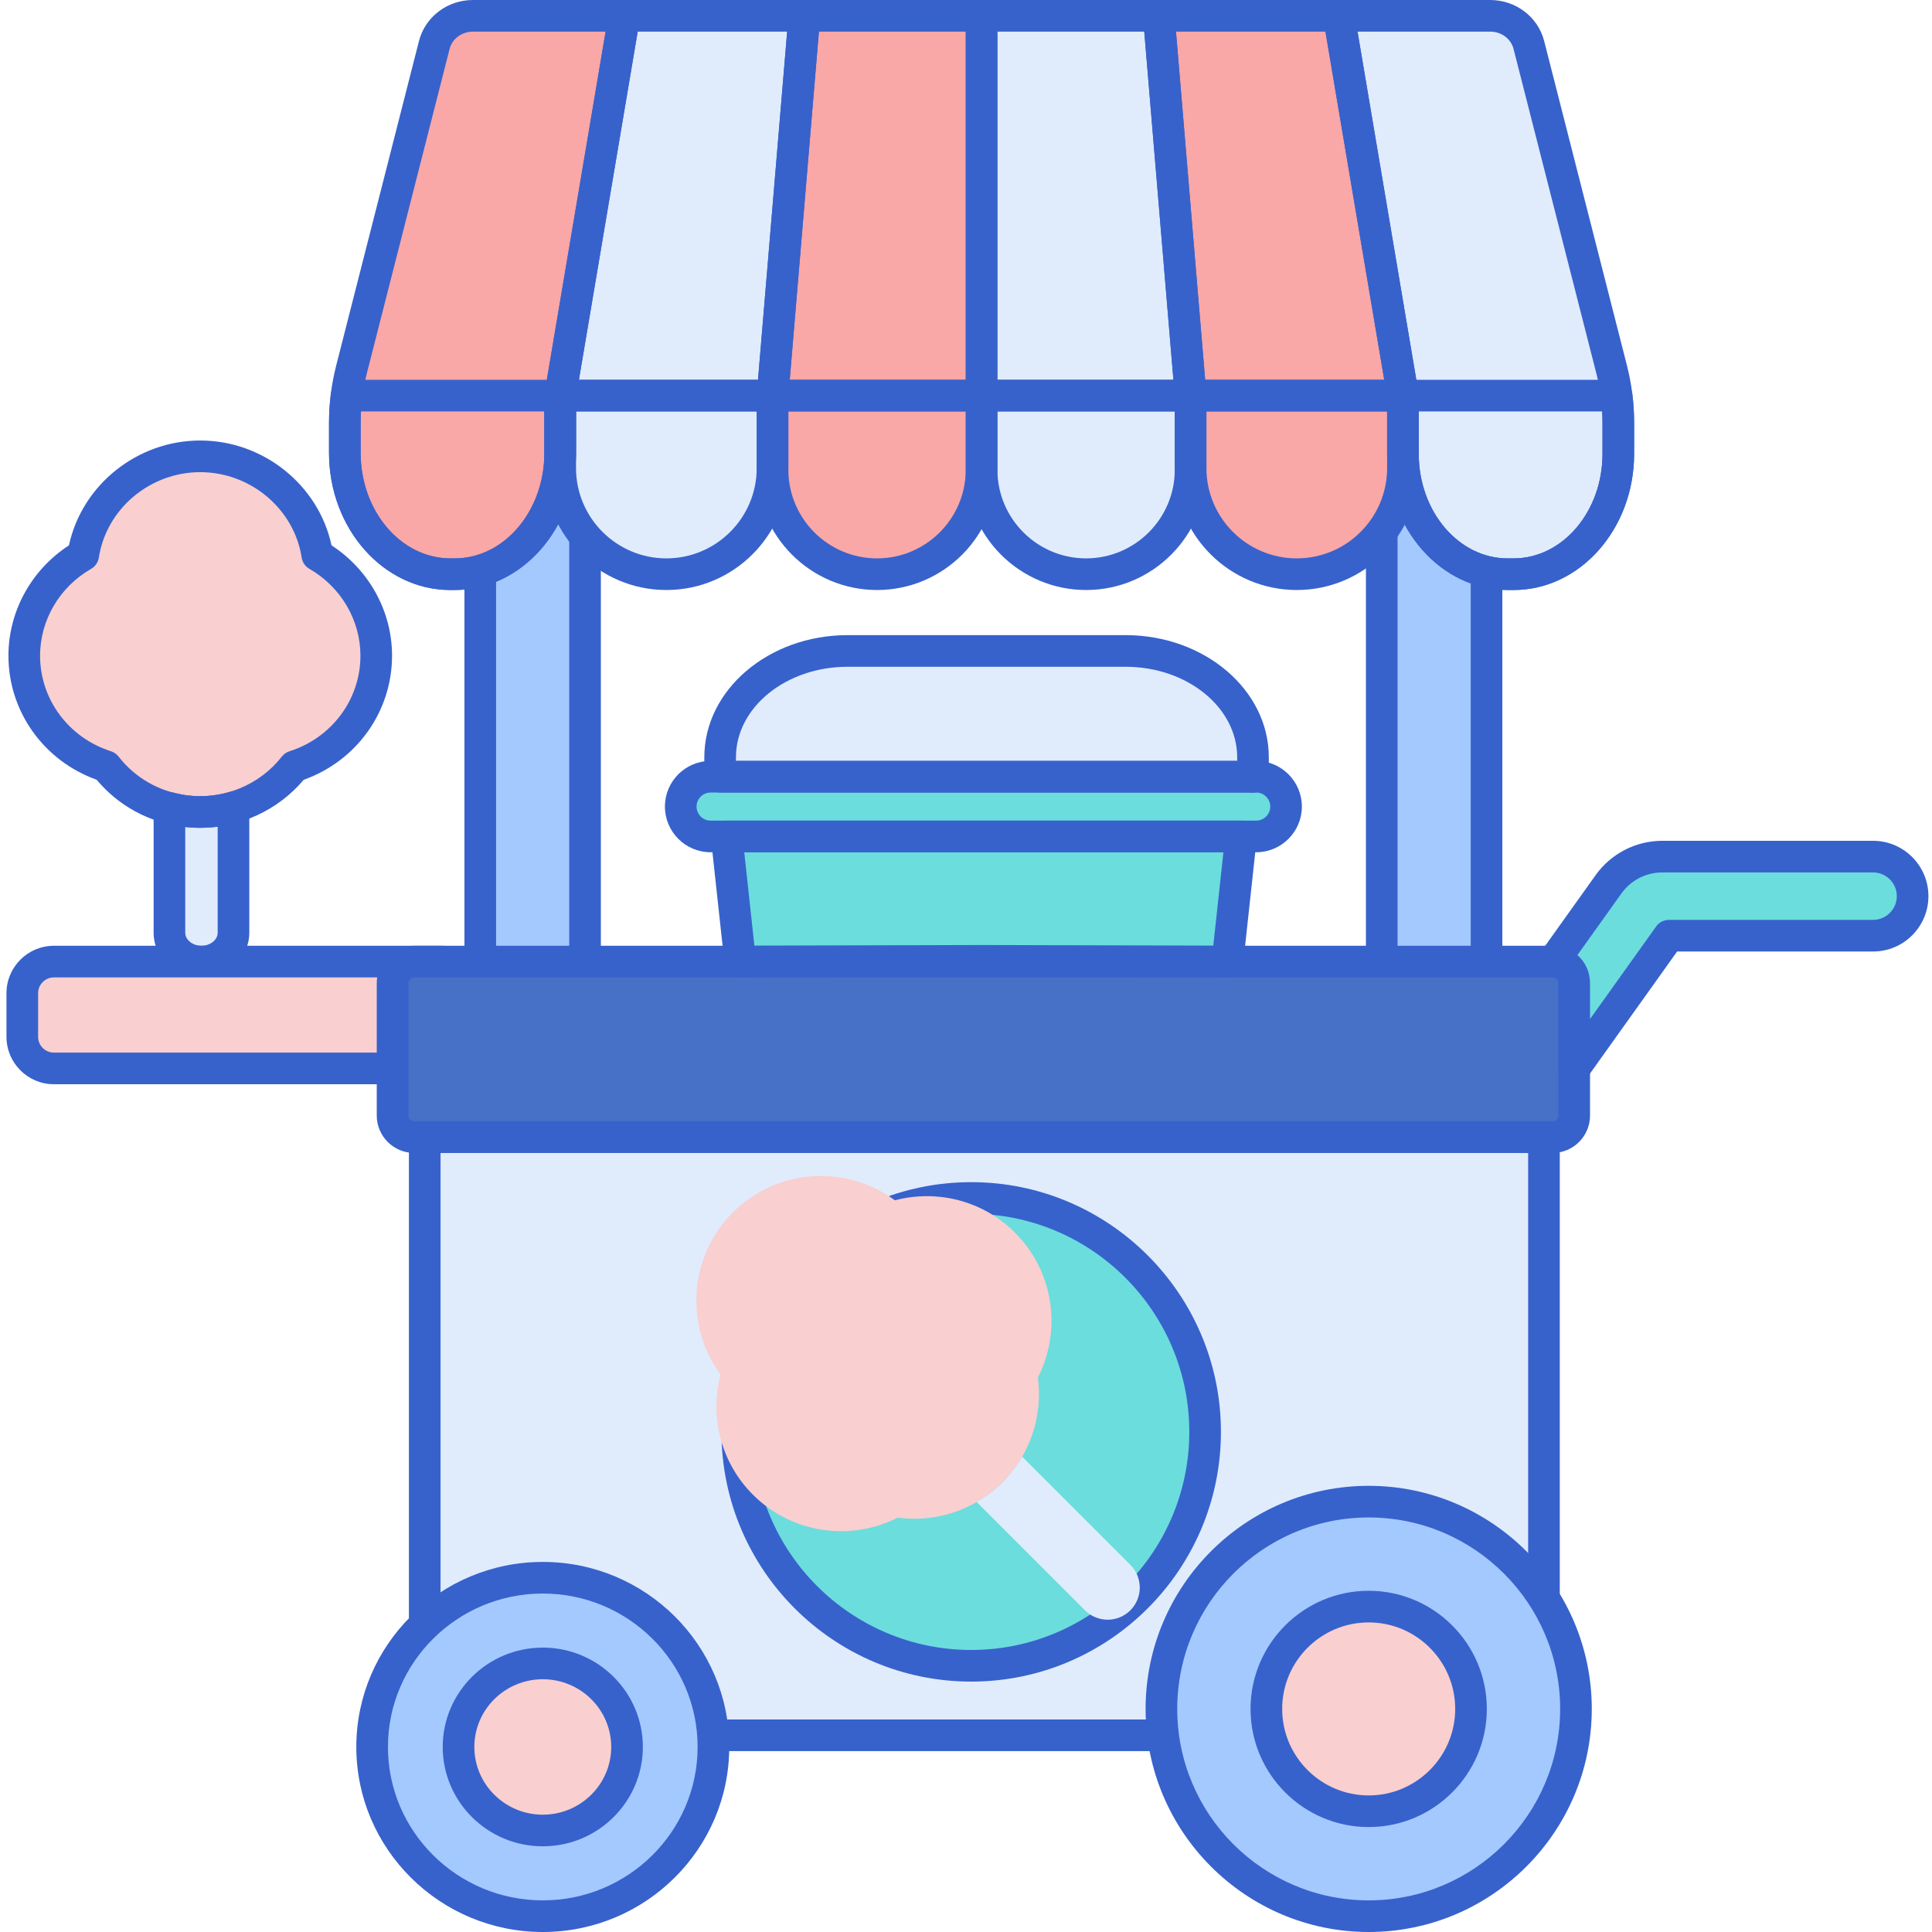 <svg height="488pt" viewBox="-1 0 488 488.636" width="488pt" xmlns="http://www.w3.org/2000/svg"><path d="m106.102 287.594v140.734c0 5.832 4.156 10.559 9.281 10.559h264.512c5.129 0 9.281-4.727 9.281-10.559v-140.734zm0 0" fill="#e0ebfc"/><path d="m379.895 442.887h-264.512c-7.324 0-13.281-6.527-13.281-14.555v-140.734c0-2.211 1.793-4 4-4h283.074c2.207 0 4 1.789 4 4v140.734c0 8.027-5.957 14.555-13.281 14.555zm-269.793-151.293v136.734c0 3.617 2.371 6.559 5.281 6.559h264.512c2.914 0 5.281-2.941 5.281-6.559v-136.734zm0 0" fill="#3762cc"/><path d="m303.477 362.145c0 32.672-26.488 59.16-59.16 59.16s-59.156-26.488-59.156-59.16 26.484-59.156 59.156-59.156 59.16 26.484 59.16 59.156zm0 0" fill="#6bdddd"/><path d="m244.316 425.305c-34.824 0-63.16-28.332-63.16-63.16 0-34.824 28.336-63.156 63.16-63.156 34.828 0 63.16 28.332 63.16 63.156 0 34.828-28.332 63.16-63.16 63.16zm0-118.316c-30.414 0-55.16 24.742-55.16 55.156 0 30.414 24.746 55.16 55.16 55.16 30.418 0 55.16-24.746 55.16-55.16 0-30.414-24.742-55.156-55.16-55.156zm0 0" fill="#3762cc"/><path d="m93.84 165.828c0-10.855-6.004-20.312-14.91-25.418-2.188-14.141-14.586-24.992-29.602-24.992s-27.418 10.852-29.602 24.992c-8.91 5.105-14.91 14.562-14.91 25.418 0 13.07 8.688 24.137 20.695 27.977 4.676 6.008 11.691 10.258 19.934 11.316 11 1.414 21.367-3.242 27.668-11.305 12.023-3.828 20.727-14.906 20.727-27.988zm0 0" fill="#f9cfcf"/><path d="m45.441 205.121c-1.34-.172-2.633-.457-3.906-.793v31.586c0 4.027 3.625 7.285 8.102 7.285 4.473 0 8.098-3.262 8.098-7.285v-31.734c-3.871 1.117-8.031 1.492-12.293.941zm0 0" fill="#e0ebfc"/><path d="m49.273 209.367c-1.441 0-2.891-.09-4.34-.277-8.613-1.105-16.309-5.305-21.805-11.875-13.398-4.805-22.312-17.27-22.312-31.387 0-11.215 5.816-21.738 15.305-27.898 3.277-15.242 17.227-26.516 33.207-26.516s29.93 11.273 33.207 26.516c9.488 6.16 15.305 16.684 15.305 27.898 0 14.137-8.934 26.609-22.352 31.402-6.488 7.707-16.168 12.137-26.215 12.137zm.055-89.949c-12.719 0-23.746 9.289-25.648 21.605-.188 1.203-.91 2.254-1.965 2.859-7.957 4.559-12.898 12.969-12.898 21.949 0 11.031 7.199 20.738 17.914 24.164.766.246 1.445.719 1.941 1.355 4.227 5.438 10.367 8.922 17.281 9.805 9.176 1.176 18.367-2.578 24.012-9.801.496-.633 1.172-1.102 1.938-1.348 10.73-3.414 17.941-13.133 17.941-24.176 0-8.977-4.945-17.387-12.898-21.949-1.059-.605-1.781-1.656-1.965-2.859-1.906-12.32-12.934-21.605-25.652-21.605zm0 0" fill="#3762cc"/><path d="m49.637 247.199c-6.672 0-12.102-5.062-12.102-11.285v-31.586c0-1.238.578-2.414 1.562-3.172.98-.754 2.266-1.016 3.461-.695 1.293.34 2.371.562 3.395.691 3.605.461 7.191.191 10.672-.816 1.211-.352 2.512-.113 3.516.645 1.004.754 1.594 1.941 1.594 3.199v31.734c0 6.223-5.426 11.285-12.098 11.285zm-4.102-38.039v26.754c0 1.785 1.879 3.289 4.102 3.289 2.223 0 4.098-1.504 4.098-3.289v-26.824c-2.707.352-5.449.375-8.199.07zm0 0" fill="#3762cc"/><path d="m316.395 211.551h-137.992c-4.172 0-7.551-3.383-7.551-7.555s3.379-7.555 7.551-7.555h137.992c4.172 0 7.555 3.383 7.555 7.555s-3.383 7.555-7.555 7.555zm0 0" fill="#6bdddd"/><path d="m182.457 211.551 3.434 31.648 61.621-.188 61.621.188 3.434-31.648zm0 0" fill="#6bdddd"/><path d="m314.895 196.441c.238 0 .461.043.691.059v-4.969c0-14.855-14.43-26.898-32.227-26.898h-70.316c-17.797 0-32.227 12.043-32.227 26.898v4.91zm0 0" fill="#e0ebfc"/><path d="m110.34 270.223h-98.023c-4.418 0-8-3.582-8-8v-11.023c0-4.418 3.582-8 8-8h98.023c4.418 0 8 3.582 8 8v11.023c0 4.418-3.582 8-8 8zm0 0" fill="#f9cfcf"/><path d="m110.34 274.223h-98.023c-6.617 0-12-5.383-12-12v-11.023c0-6.621 5.383-12 12-12h98.023c6.617 0 12 5.379 12 12v11.023c0 6.617-5.387 12-12 12zm-98.023-27.023c-2.203 0-4 1.793-4 4v11.023c0 2.207 1.797 4 4 4h98.023c2.203 0 4-1.793 4-4v-11.023c0-2.207-1.797-4-4-4zm0 0" fill="#3762cc"/><path d="m348.148 100.062v159.188h26.5v-159.188zm0 0" fill="#a4c9ff"/><path d="m120.148 100.062v159.188h26.5v-159.188zm0 0" fill="#a4c9ff"/><path d="m374.648 263.25h-26.5c-2.207 0-4-1.793-4-4v-159.188c0-2.207 1.793-4 4-4h26.5c2.207 0 4 1.793 4 4v159.188c0 2.207-1.793 4-4 4zm-22.5-8h18.5v-151.188h-18.5zm0 0" fill="#3762cc"/><path d="m146.648 263.25h-26.5c-2.207 0-4-1.793-4-4v-159.188c0-2.207 1.793-4 4-4h26.5c2.207 0 4 1.793 4 4v159.188c0 2.207-1.793 4-4 4zm-22.5-8h18.5v-151.188h-18.5zm0 0" fill="#3762cc"/><path d="m391.375 287.598h-287.953c-3.012 0-5.453-2.441-5.453-5.453v-33.492c0-3.012 2.441-5.453 5.453-5.453h287.953c3.012 0 5.453 2.441 5.453 5.453v33.492c0 3.008-2.441 5.453-5.453 5.453zm0 0" fill="#4671c6"/><path d="m391.375 291.594h-287.953c-5.211 0-9.453-4.238-9.453-9.453v-33.492c0-5.211 4.242-9.453 9.453-9.453h287.957c5.211 0 9.449 4.242 9.449 9.453v33.492c0 5.215-4.238 9.453-9.453 9.453zm-287.953-44.395c-.801 0-1.453.652-1.453 1.453v33.492c0 .801.652 1.453 1.453 1.453h287.957c.801 0 1.449-.652 1.449-1.453v-33.492c0-.801-.648-1.453-1.449-1.453zm0 0" fill="#3762cc"/><path d="m472.414 216.652h-53.324c-5.379 0-10.453 2.613-13.578 6.988l-13.977 19.574c2.938.086 5.293 2.48 5.293 5.434v21.57l23.969-33.566h51.621c5.523 0 10-4.477 10-10 0-5.523-4.477-10-10.004-10zm0 0" fill="#6bdddd"/><path d="m396.828 274.223c-.406 0-.816-.062-1.219-.191-1.656-.531-2.781-2.07-2.781-3.809v-21.57c0-.785-.621-1.418-1.41-1.441-1.477-.039-2.809-.895-3.465-2.219-.656-1.32-.531-2.898.328-4.102l13.977-19.574c3.875-5.426 10.164-8.664 16.832-8.664h53.324c7.723 0 14 6.281 14 14s-6.277 14-14 14h-49.559l-22.77 31.895c-.77 1.07-1.988 1.676-3.258 1.676zm.809-32.668c1.965 1.727 3.191 4.258 3.191 7.098v9.082l16.715-23.406c.75-1.051 1.965-1.676 3.254-1.676h51.621c3.309 0 6-2.691 6-6s-2.691-6-6-6h-53.328c-4.086 0-7.945 1.984-10.32 5.312zm0 0" fill="#3762cc"/><path d="m397.27 432.215c0 28.949-23.473 52.422-52.422 52.422-28.953 0-52.422-23.473-52.422-52.422 0-28.953 23.469-52.422 52.422-52.422 28.949 0 52.422 23.469 52.422 52.422zm0 0" fill="#a4c9ff"/><path d="m370.727 432.215c0 14.293-11.586 25.879-25.879 25.879-14.293 0-25.883-11.586-25.883-25.879 0-14.293 11.59-25.879 25.883-25.879 14.293 0 25.879 11.586 25.879 25.879zm0 0" fill="#f9cfcf"/><path d="m344.848 488.637c-31.113 0-56.422-25.312-56.422-56.422 0-31.113 25.309-56.422 56.422-56.422 31.109 0 56.422 25.309 56.422 56.422 0 31.109-25.312 56.422-56.422 56.422zm0-104.844c-26.703 0-48.422 21.723-48.422 48.422 0 26.699 21.719 48.422 48.422 48.422 26.699 0 48.422-21.723 48.422-48.422 0-26.699-21.723-48.422-48.422-48.422zm0 0" fill="#3762cc"/><path d="m344.848 462.094c-16.477 0-29.883-13.402-29.883-29.879 0-16.477 13.406-29.879 29.883-29.879 16.473 0 29.879 13.402 29.879 29.879 0 16.473-13.406 29.879-29.879 29.879zm0-51.758c-12.066 0-21.883 9.812-21.883 21.879 0 12.062 9.816 21.879 21.883 21.879 12.062 0 21.879-9.816 21.879-21.879 0-12.066-9.816-21.879-21.879-21.879zm0 0" fill="#3762cc"/><path d="m179.121 441.836c0-23.637-19.324-42.801-43.16-42.801-23.836 0-43.16 19.164-43.16 42.801 0 23.637 19.324 42.801 43.16 42.801 23.836 0 43.16-19.164 43.16-42.801zm0 0" fill="#a4c9ff"/><path d="m157.27 441.836c0-11.668-9.539-21.129-21.309-21.129-11.766 0-21.309 9.461-21.309 21.129 0 11.668 9.543 21.129 21.309 21.129 11.77 0 21.309-9.461 21.309-21.129zm0 0" fill="#f9cfcf"/><path d="m135.961 488.637c-26.004 0-47.16-20.996-47.16-46.797 0-25.809 21.156-46.801 47.16-46.801 26.004 0 47.16 20.992 47.16 46.801 0 25.801-21.156 46.797-47.16 46.797zm0-85.602c-21.594 0-39.16 17.406-39.16 38.801 0 21.395 17.566 38.801 39.16 38.801s39.16-17.406 39.16-38.797c0-21.395-17.566-38.805-39.16-38.805zm0 0" fill="#3762cc"/><path d="m135.961 466.965c-13.953 0-25.309-11.273-25.309-25.129 0-13.855 11.355-25.129 25.309-25.129 13.957 0 25.309 11.273 25.309 25.129 0 13.855-11.355 25.129-25.309 25.129zm0-42.258c-9.543 0-17.309 7.684-17.309 17.129 0 9.441 7.766 17.129 17.309 17.129 9.547 0 17.309-7.688 17.309-17.129 0-9.445-7.762-17.129-17.309-17.129zm0 0" fill="#3762cc"/><path d="m255.391 311.754c-8.23-8.234-19.875-10.938-30.375-8.176-12.355-9.098-29.812-8.094-40.992 3.086-11.18 11.18-12.184 28.641-3.086 40.992-2.762 10.5-.062 22.145 8.172 30.379 9.914 9.91 24.773 11.836 36.625 5.805 8.039 1.074 16.484-.926 23.422-6.254 9.266-7.121 13.453-18.371 12.027-29.18 6.051-11.855 4.129-26.73-5.793-36.652zm0 0" fill="#f9cfcf"/><path d="m284.574 395.785-27.371-27.375c-2 3.457-4.684 6.59-8.047 9.176-1.117.859-2.281 1.598-3.469 2.285l27.402 27.402c3.172 3.172 8.312 3.172 11.484 0 3.172-3.176 3.172-8.316 0-11.488zm0 0" fill="#e0ebfc"/><path d="m316.395 215.551h-137.992c-6.371 0-11.551-5.184-11.551-11.555 0-6.367 5.18-11.551 11.551-11.551h137.992c6.371 0 11.555 5.184 11.555 11.551 0 6.371-5.184 11.555-11.555 11.555zm-137.992-15.109c-1.957 0-3.551 1.594-3.551 3.555 0 1.957 1.594 3.551 3.551 3.551h137.992c1.961 0 3.555-1.594 3.555-3.551 0-1.961-1.594-3.555-3.555-3.555zm0 0" fill="#3762cc"/><path d="m309.133 247.199c-.004 0-.008 0-.012 0l-61.621-.191-61.594.191c-.004 0-.008 0-.012 0-2.043 0-3.758-1.539-3.977-3.57l-3.434-31.648c-.125-1.125.242-2.258 1-3.102.758-.848 1.84-1.328 2.977-1.328h130.105c1.137 0 2.219.48 2.98 1.328.758.844 1.121 1.973 1 3.102l-3.434 31.648c-.227 2.031-1.938 3.57-3.98 3.57zm-61.633-8.188 58.043.176 2.566-23.637h-121.195l2.566 23.637zm0 0" fill="#3762cc"/><path d="m315.586 200.504c-.09 0-.18-.008-.27-.012-.156-.012-.305-.027-.457-.043l.035-.004h-134.078c-2.207 0-4-1.793-4-4v-4.914c0-17.035 16.254-30.895 36.227-30.895h70.316c19.977 0 36.227 13.859 36.227 30.895v4.969c0 1.109-.461 2.164-1.27 2.922-.742.695-1.719 1.082-2.73 1.082zm-130.77-8.062h126.77v-.91c0-12.629-12.664-22.895-28.227-22.895h-70.316c-15.562 0-28.227 10.27-28.227 22.895zm0 0" fill="#3762cc"/><path d="m85.895 106.953v7.594c0 16.941 11.949 30.676 26.691 30.676h1.09c14.738 0 26.688-13.734 26.688-30.676v-14.484h-54.031c-.289 2.277-.438 4.582-.438 6.891zm0 0" fill="#f9a7a7"/><path d="m118.305 3.996c-1.16 0-2.281.191-3.328.543-2.098.707-3.898 2.062-5.109 3.852-.605.891-1.066 1.895-1.344 2.973l-20.938 82.082c-.555 2.172-.973 4.379-1.254 6.613h54.035l16.219-96.062zm0 0" fill="#f9a7a7"/><path d="m353.512 100.062v14.719c0 16.812 11.859 30.441 26.484 30.441h1.5c14.629 0 26.488-13.629 26.488-30.441v-7.82c0-2.312-.148-4.617-.438-6.898zm0 0" fill="#e0ebfc"/><path d="m407.547 100.062c-.281-2.234-.699-4.449-1.254-6.621l-20.938-82.074c-.277-1.082-.734-2.082-1.34-2.977-1.215-1.785-3.016-3.145-5.113-3.848-1.047-.355-2.168-.543-3.328-.543h-38.281l16.219 96.062zm0 0" fill="#e0ebfc"/><path d="m264.148 3.996h-17.211v96.066h52.867l-8.043-96.066zm0 0" fill="#e0ebfc"/><path d="m246.895 3.996h-44.777l-8.047 96.066h52.867v-96.066zm0 0" fill="#f9a7a7"/><path d="m156.586 3.996-16.219 96.066h53.707l8.043-96.066zm0 0" fill="#e0ebfc"/><path d="m337.293 3.996h-45.531l8.043 96.066h53.707zm0 0" fill="#f9a7a7"/><path d="m167.219 145.223c-14.828 0-26.852-12.02-26.852-26.852v-18.309h53.707v18.309c-.004 14.832-12.023 26.852-26.855 26.852zm0 0" fill="#e0ebfc"/><path d="m220.508 145.223c-14.602 0-26.434-11.832-26.434-26.43v-18.73h52.867v18.73c-.004 14.598-11.836 26.43-26.434 26.43zm0 0" fill="#f9a7a7"/><path d="m273.371 145.223c-14.598 0-26.43-11.832-26.43-26.43v-18.73h52.863v18.73c0 14.598-11.836 26.43-26.434 26.43zm0 0" fill="#e0ebfc"/><path d="m326.66 145.223c-14.832 0-26.852-12.02-26.852-26.852v-18.309h53.707v18.309c-.004 14.832-12.027 26.852-26.855 26.852zm0 0" fill="#f9a7a7"/><g fill="#3762cc"><path d="m299.805 104.062h-52.82c-2.207 0-4.047-1.793-4.047-4v-96.062c0-2.207 1.793-4 4-4h44.824c2.082 0 3.812 1.594 3.984 3.664l8.047 96.062c.09 1.117-.285 2.219-1.043 3.043s-1.824 1.293-2.945 1.293zm-48.867-8h44.52l-7.375-88.062h-37.145zm0 0"/><path d="m246.938 104.062h-52.867c-1.117 0-2.184-.469-2.941-1.293-.758-.82-1.137-1.926-1.043-3.043l8.043-96.062c.176-2.07 1.906-3.664 3.988-3.664h44.82c2.207 0 4 1.793 4 4v96.062c0 2.207-1.789 4-4 4zm-48.516-8h44.516v-88.062h-37.141zm0 0"/><path d="m194.07 104.062h-53.703c-1.18 0-2.297-.52-3.055-1.418-.762-.898-1.086-2.09-.891-3.25l16.219-96.059c.324-1.93 1.992-3.336 3.945-3.336h45.531c1.121 0 2.188.469 2.945 1.293.754.82 1.133 1.926 1.043 3.043l-8.047 96.059c-.172 2.074-1.906 3.668-3.988 3.668zm-48.969-8h45.293l7.375-88.062h-37.805zm0 0"/><path d="m353.512 104.062h-53.707c-2.078 0-3.812-1.594-3.984-3.668l-8.043-96.059c-.094-1.117.285-2.219 1.039-3.043.758-.824 1.828-1.293 2.945-1.293h45.531c1.953 0 3.621 1.406 3.945 3.336l16.219 96.059c.195 1.16-.133 2.352-.891 3.25-.762.898-1.875 1.418-3.055 1.418zm-50.027-8h45.293l-14.867-88.062h-37.801zm0 0"/><path d="m113.68 149.223h-1.094c-16.922 0-30.688-15.555-30.688-34.676v-7.594c0-4.91.609-9.789 1.812-14.496l20.938-82.078c1.562-6.113 7.176-10.379 13.66-10.379h38.281c1.176 0 2.293.52 3.051 1.418.762.898 1.086 2.09.891 3.246l-16.164 95.734v14.148c0 19.121-13.766 34.676-30.688 34.676zm4.625-141.223c-2.82 0-5.25 1.793-5.906 4.355l-20.938 82.082c-1.039 4.059-1.566 8.273-1.566 12.52v7.59c0 14.711 10.18 26.68 22.691 26.68h1.09c12.512 0 22.688-11.965 22.688-26.68v-14.484c0-.219.02-.445.059-.664l15.43-91.395h-33.547zm0 0"/><path d="m167.219 149.223c-17.012 0-30.852-13.84-30.852-30.852v-18.309c0-2.207 1.789-4 4-4h53.703c2.211 0 4 1.793 4 4v18.309c0 17.012-13.84 30.852-30.852 30.852zm-22.852-45.16v14.309c0 12.602 10.25 22.852 22.852 22.852s22.852-10.25 22.852-22.852v-14.309zm0 0"/><path d="m220.508 149.223c-16.781 0-30.434-13.652-30.434-30.43v-18.73c0-2.207 1.793-4 4-4h52.867c2.207 0 4 1.793 4 4v18.73c-.004 16.777-13.656 30.43-30.434 30.43zm-22.438-45.16v14.73c0 12.367 10.066 22.43 22.434 22.43 12.367 0 22.434-10.062 22.434-22.43v-14.73zm0 0"/><path d="m273.371 149.223c-16.777 0-30.43-13.652-30.43-30.43v-18.73c0-2.207 1.789-4 4-4h52.863c2.211 0 4 1.793 4 4v18.73c0 16.777-13.652 30.43-30.434 30.43zm-22.43-45.16v14.73c0 12.367 10.062 22.43 22.43 22.43 12.367 0 22.434-10.062 22.434-22.43v-14.73zm0 0"/><path d="m326.656 149.223c-17.012 0-30.852-13.84-30.852-30.852v-18.309c0-2.207 1.793-4 4-4h53.707c2.207 0 4 1.793 4 4v18.309c0 17.012-13.84 30.852-30.855 30.852zm-22.852-45.16v14.309c0 12.602 10.254 22.852 22.852 22.852 12.605 0 22.855-10.25 22.855-22.852v-14.309zm0 0"/><path d="m381.496 149.223h-1.5c-16.809 0-30.484-15.449-30.484-34.441v-14.383l-16.164-95.734c-.195-1.156.129-2.348.891-3.246.758-.898 1.875-1.418 3.055-1.418h38.277c6.484 0 12.102 4.27 13.66 10.379l20.941 82.078c1.199 4.707 1.809 9.586 1.809 14.496v7.828c0 18.992-13.672 34.441-30.484 34.441zm-39.469-141.223 15.43 91.395c.035.223.055.445.055.668v14.719c0 14.578 10.086 26.441 22.484 26.441h1.5c12.398 0 22.484-11.863 22.484-26.441v-7.828c0-4.242-.523-8.457-1.559-12.52l-20.941-82.078c-.656-2.566-3.086-4.359-5.906-4.359h-33.547zm0 0"/><path d="m381.496 149.223h-1.5c-16.809 0-30.484-15.449-30.484-34.441v-14.719c0-2.207 1.793-4 4-4h54.035c2.016 0 3.719 1.5 3.969 3.5.309 2.449.465 4.941.465 7.398v7.82c0 18.992-13.672 34.441-30.484 34.441zm-23.984-45.16v10.719c0 14.578 10.086 26.441 22.484 26.441h1.5c12.398 0 22.484-11.863 22.484-26.441v-7.82c0-.961-.027-1.93-.082-2.898zm0 0"/><path d="m113.68 149.223h-1.094c-16.922 0-30.688-15.555-30.688-34.676v-7.594c0-2.457.156-4.945.465-7.395.254-1.996 1.953-3.496 3.969-3.496h54.035c2.207 0 4 1.793 4 4v14.484c0 19.121-13.766 34.676-30.688 34.676zm-23.699-45.16c-.055.965-.086 1.93-.086 2.891v7.594c0 14.711 10.18 26.676 22.691 26.676h1.09c12.512 0 22.688-11.965 22.688-26.676v-10.484zm0 0"/></g></svg>